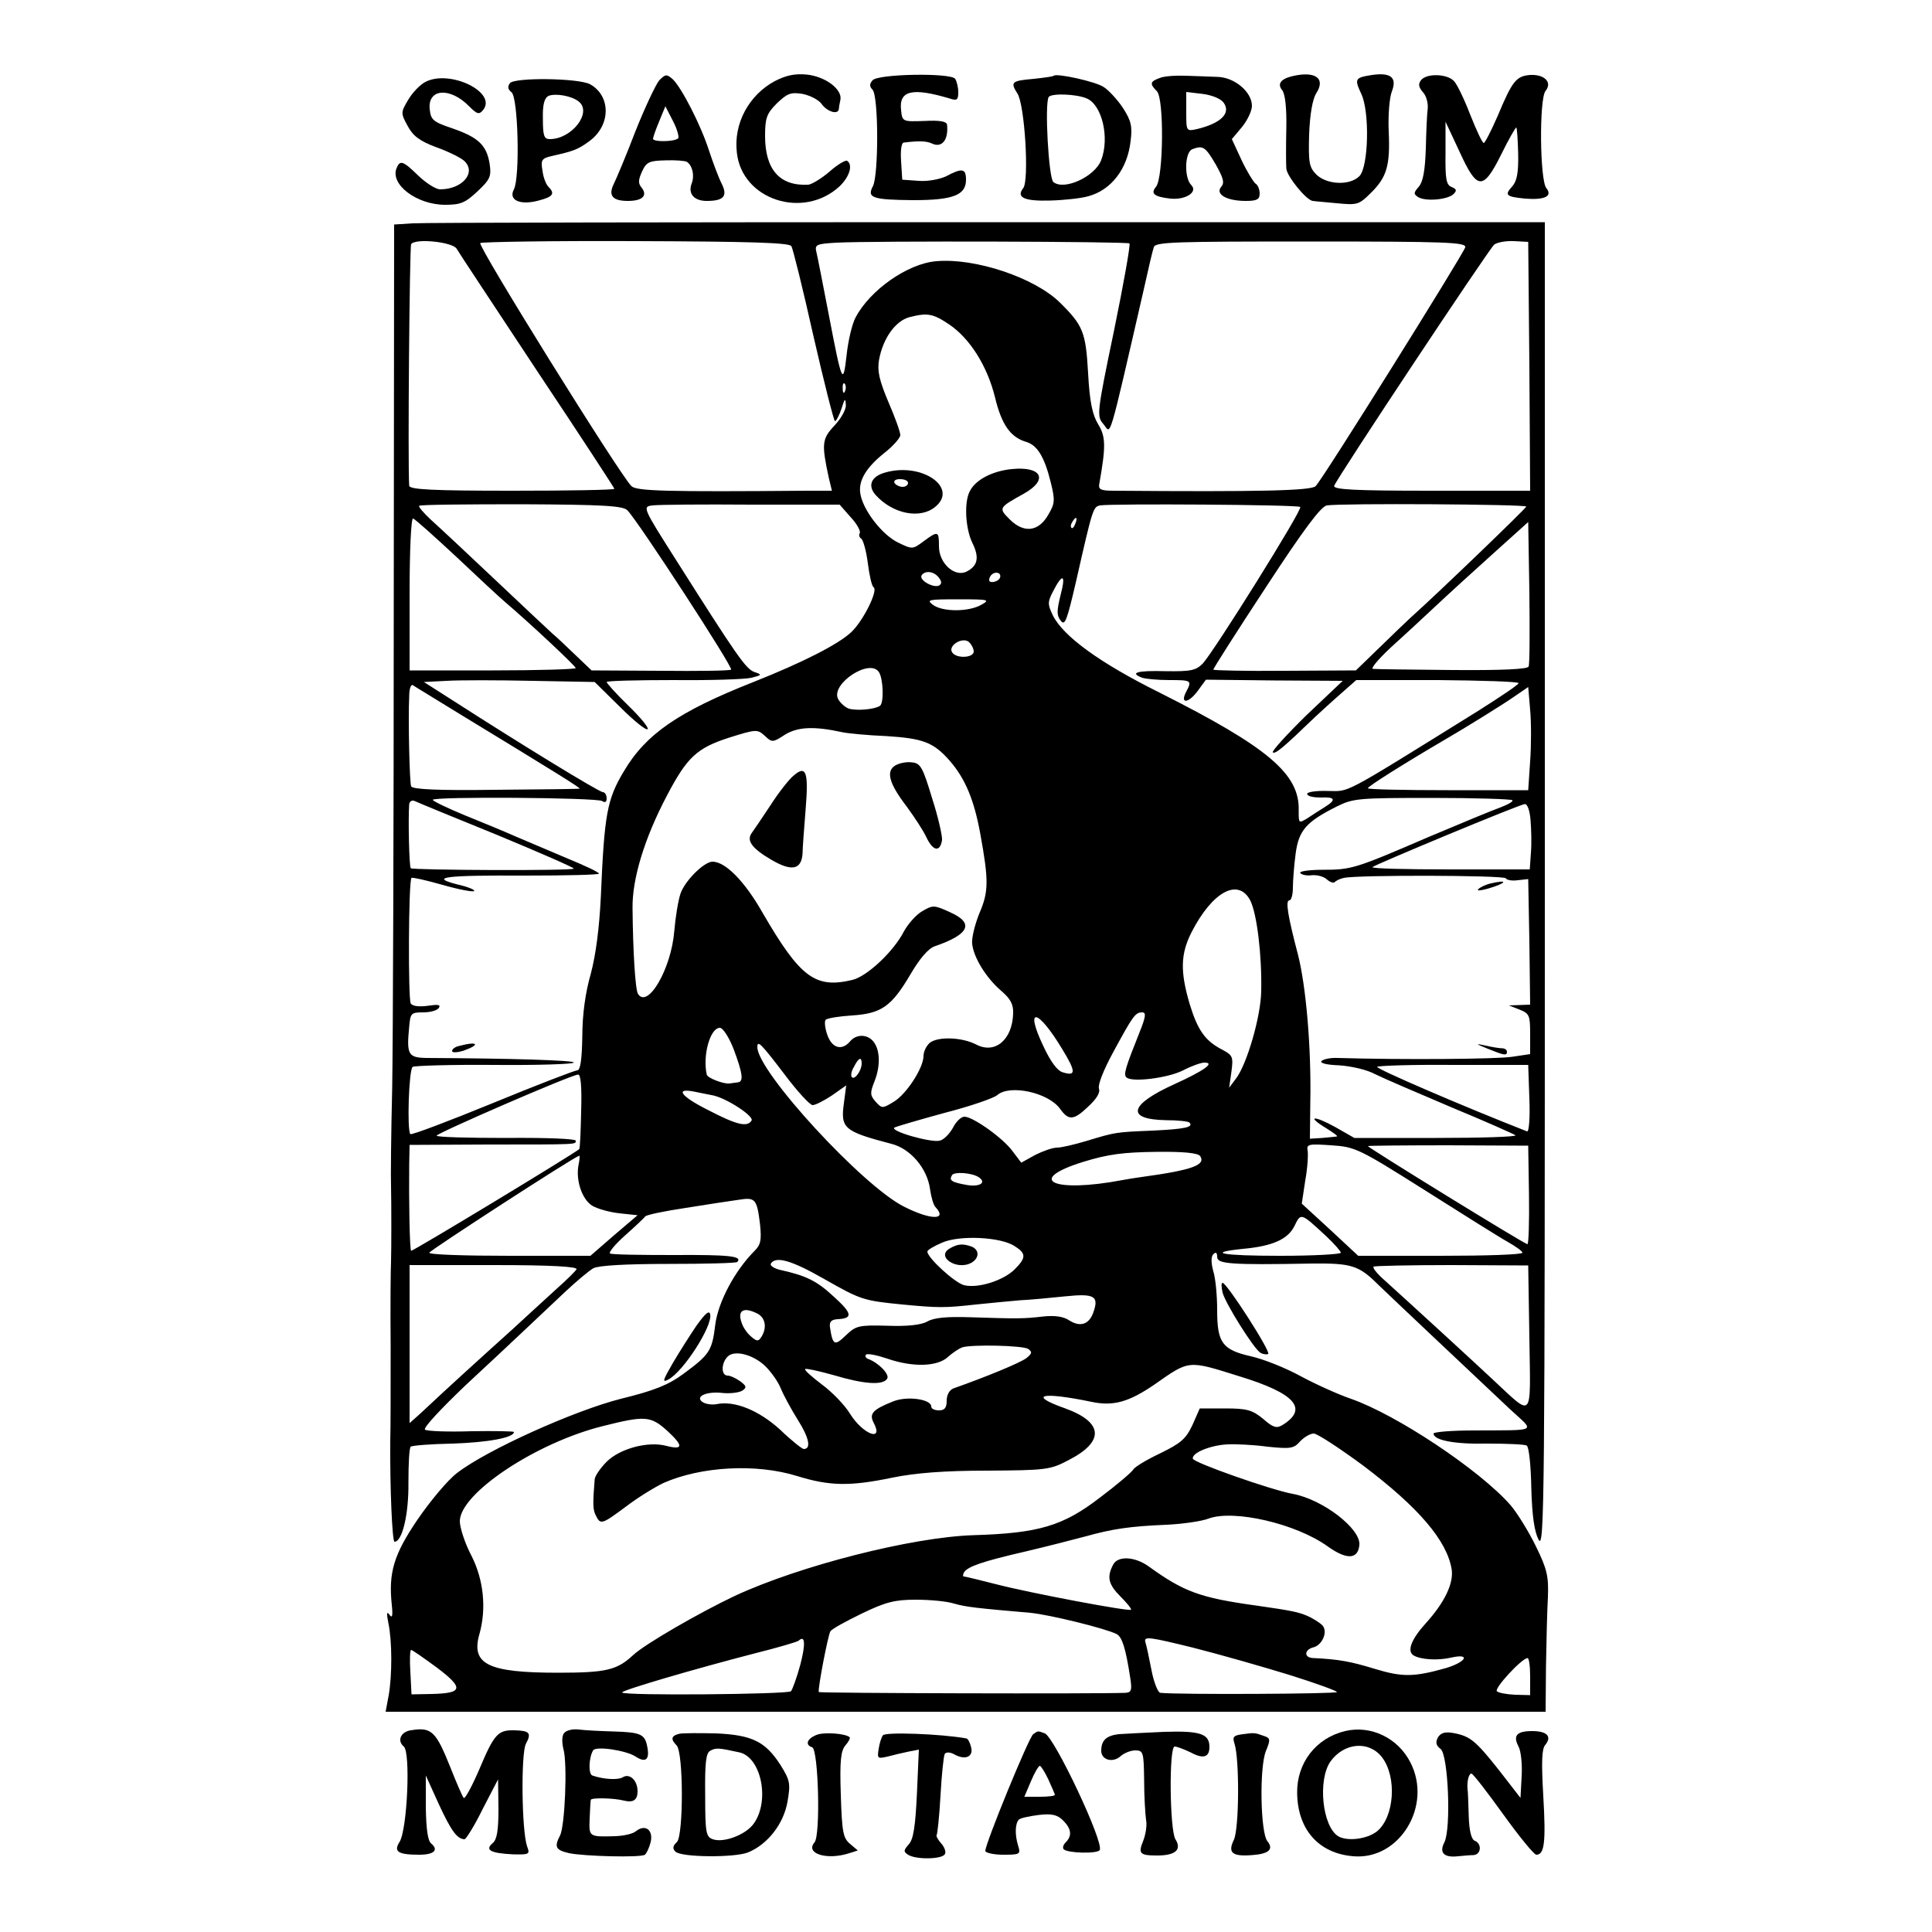 <?xml version="1.0" standalone="no"?>
<!DOCTYPE svg PUBLIC "-//W3C//DTD SVG 20010904//EN"
 "http://www.w3.org/TR/2001/REC-SVG-20010904/DTD/svg10.dtd">
<svg version="1.0" xmlns="http://www.w3.org/2000/svg"
 width="500pt" height="500pt" viewBox="0 0 500 500"
 preserveAspectRatio="xMidYMid meet">
<g transform="translate(0,500) scale(0.1,-0.1)"
fill="#000000" stroke="none">
<path d="M1706 4792 c-9 -11 -37 -70 -62 -133 -24 -63 -50 -124 -56 -136 -14
-29 -3 -43 37 -43 38 0 52 14 35 35 -9 11 -8 20 2 42 11 24 19 27 60 28 26 1
51 -1 56 -4 14 -10 20 -35 12 -56 -10 -26 6 -45 39 -45 45 0 55 13 38 46 -8
16 -22 54 -32 84 -21 66 -71 163 -94 185 -16 14 -19 13 -35 -3z m49 -150 c-9
-9 -65 -10 -65 -1 0 3 7 24 16 45 l16 39 20 -39 c11 -21 16 -41 13 -44z"/>
<path d="M2005 4790 c-67 -36 -107 -110 -98 -185 13 -122 172 -174 266 -87 26
25 35 56 19 66 -4 2 -25 -10 -45 -28 -21 -18 -46 -33 -55 -34 -74 -4 -112 39
-112 126 0 46 4 58 30 84 27 26 36 30 67 25 19 -4 42 -15 50 -27 14 -19 42
-28 44 -12 0 4 2 15 4 24 5 27 -39 60 -87 65 -31 3 -54 -2 -83 -17z"/>
<path d="M2258 4792 c-8 -9 -8 -16 0 -24 16 -16 16 -222 1 -250 -16 -30 -1
-35 104 -36 104 0 137 13 137 53 0 29 -10 31 -51 9 -17 -8 -48 -14 -72 -12
l-42 3 -3 48 c-2 28 1 48 7 48 40 5 58 4 72 -2 26 -13 44 8 40 48 -1 9 -19 12
-58 10 -57 -2 -58 -2 -61 28 -6 51 29 59 126 30 18 -6 22 -4 22 16 0 13 -4 29
-8 35 -11 16 -201 13 -214 -4z"/>
<path d="M2727 4804 c-1 -2 -24 -5 -51 -8 -58 -5 -62 -8 -43 -38 19 -28 31
-226 15 -245 -19 -24 3 -34 70 -32 37 1 81 6 98 11 60 16 102 71 110 143 5 39
1 53 -20 86 -14 21 -37 46 -50 54 -21 14 -121 36 -129 29z m86 -59 c39 -17 59
-101 37 -159 -16 -43 -96 -80 -124 -57 -12 10 -23 202 -12 220 7 10 72 8 99
-4z"/>
<path d="M3001 4798 c-25 -9 -26 -15 -7 -34 19 -19 17 -223 -2 -247 -15 -18
-6 -26 37 -31 39 -4 72 17 54 35 -19 19 -17 86 3 93 27 10 33 7 60 -39 20 -36
24 -48 14 -59 -15 -19 15 -36 64 -36 29 0 36 4 36 19 0 11 -5 23 -11 26 -5 4
-22 31 -36 61 l-25 54 26 31 c14 17 26 42 26 55 0 36 -45 74 -89 75 -20 1 -57
2 -83 3 -25 1 -56 -1 -67 -6z m166 -64 c19 -27 -7 -53 -69 -68 -28 -6 -28 -6
-28 45 l0 51 42 -5 c24 -3 47 -12 55 -23z"/>
<path d="M3345 4803 c-30 -7 -40 -20 -27 -36 8 -9 12 -47 11 -98 -1 -46 -1
-93 0 -105 1 -20 53 -84 69 -84 4 -1 32 -3 62 -6 52 -5 57 -4 87 26 42 41 51
71 47 160 -2 41 2 88 8 103 14 36 -2 50 -51 43 -45 -7 -46 -10 -28 -49 22 -46
19 -189 -5 -213 -25 -25 -84 -22 -111 4 -19 19 -21 31 -19 104 2 53 9 91 18
106 26 39 -2 59 -61 45z"/>
<path d="M3678 4793 c-8 -10 -7 -18 4 -31 9 -9 14 -28 13 -42 -2 -14 -4 -61
-5 -105 -2 -56 -7 -85 -18 -98 -14 -16 -14 -19 -2 -27 19 -12 77 -7 92 8 9 9
7 13 -5 18 -14 5 -17 20 -16 88 l0 81 36 -77 c46 -101 61 -102 108 -8 19 39
37 70 39 70 2 0 4 -30 5 -67 1 -49 -3 -71 -15 -85 -21 -23 -17 -27 33 -32 50
-4 72 6 55 27 -17 20 -19 232 -2 252 18 22 -3 43 -40 41 -36 -3 -46 -15 -84
-106 -17 -39 -33 -70 -36 -70 -4 0 -19 33 -35 73 -15 39 -34 79 -42 87 -17 19
-70 21 -85 3z"/>
<path d="M1101 4788 c-14 -7 -34 -28 -45 -47 -19 -32 -19 -34 -1 -67 14 -26
31 -39 74 -55 31 -11 63 -27 72 -35 33 -30 -4 -74 -62 -74 -11 0 -36 16 -56
35 -40 39 -48 42 -57 19 -16 -42 53 -94 126 -94 40 0 52 5 84 35 33 31 36 39
31 72 -8 48 -30 68 -97 91 -50 17 -55 22 -58 50 -5 53 53 57 102 7 21 -21 26
-22 36 -10 38 46 -86 106 -149 73z"/>
<path d="M1320 4785 c-7 -9 -6 -16 4 -24 17 -14 22 -220 6 -251 -15 -28 16
-42 64 -29 38 10 43 18 25 36 -6 6 -13 24 -15 41 -5 28 -2 32 23 38 58 13 69
17 100 40 54 41 54 116 0 146 -30 16 -194 18 -207 3z m178 -48 c35 -28 -18
-97 -75 -97 -15 0 -18 8 -18 53 -1 37 4 54 15 59 18 7 60 0 78 -15z"/>
<path d="M1068 4422 l-48 -3 -1 -1007 c0 -554 -2 -1106 -4 -1227 -3 -121 -4
-236 -3 -255 1 -49 1 -159 0 -195 -1 -16 -2 -115 -1 -220 0 -104 0 -215 -1
-245 -1 -119 5 -260 11 -260 20 0 37 71 36 153 0 48 2 90 6 93 3 3 52 7 109 8
89 3 158 15 158 30 0 2 -49 3 -110 2 -60 -2 -114 0 -120 4 -6 4 41 54 106 116
124 115 177 166 259 243 28 26 60 53 71 59 14 7 85 11 194 11 94 0 175 2 178
5 14 15 -19 19 -165 18 -86 0 -160 1 -164 4 -5 2 13 24 39 47 26 23 49 45 52
49 3 4 51 14 105 22 55 9 116 18 137 21 43 7 47 2 55 -64 4 -40 2 -52 -14 -68
-52 -52 -95 -134 -102 -192 -8 -67 -15 -77 -83 -127 -38 -28 -75 -43 -161 -64
-122 -31 -348 -133 -424 -192 -24 -18 -69 -72 -102 -120 -62 -91 -76 -138 -67
-222 3 -28 1 -35 -6 -25 -7 10 -8 4 -3 -21 10 -47 10 -135 1 -187 l-8 -43
1501 0 1501 0 1 118 c1 64 3 145 5 179 2 53 -2 72 -31 131 -18 37 -48 86 -66
107 -80 91 -295 234 -413 275 -32 11 -90 37 -129 58 -40 22 -98 45 -130 52
-74 17 -87 35 -87 120 0 36 -4 81 -10 100 -6 22 -6 38 0 44 7 7 10 4 10 -7 0
-18 33 -21 247 -17 100 1 120 -5 169 -54 32 -31 242 -229 344 -325 63 -58 73
-52 -97 -53 -57 0 -103 -4 -103 -8 0 -17 53 -28 139 -26 51 0 97 -2 102 -5 6
-3 11 -53 12 -110 2 -73 8 -113 19 -134 15 -27 16 103 16 1690 l0 1720 -1441
0 c-793 0 -1463 -1 -1489 -3z m114 -66 c5 -9 99 -151 208 -316 110 -165 200
-303 200 -305 0 -3 -119 -5 -265 -5 -205 0 -265 3 -266 13 -4 56 1 618 5 625
10 16 108 6 118 -12z m866 7 c4 -6 30 -111 57 -232 28 -122 53 -221 56 -221 3
0 11 15 17 33 8 26 10 28 11 9 1 -12 -13 -36 -30 -54 -32 -34 -33 -47 -14
-135 l8 -33 -64 0 c-366 -3 -442 -1 -455 12 -31 31 -400 624 -391 629 4 3 186
6 403 5 293 -1 397 -4 402 -13z m875 7 c3 -3 -15 -104 -40 -226 -45 -216 -45
-221 -27 -242 20 -24 10 -60 105 353 11 50 22 97 25 105 3 14 54 15 406 15
353 0 403 -2 400 -15 -4 -16 -366 -596 -387 -618 -11 -12 -144 -15 -522 -12
-34 0 -41 3 -38 18 17 96 17 122 -3 154 -15 25 -22 58 -26 132 -6 107 -13 124
-74 184 -66 64 -219 115 -319 106 -74 -6 -172 -75 -209 -146 -9 -17 -19 -60
-23 -97 -9 -80 -12 -74 -46 104 -15 77 -29 150 -32 162 -5 20 -1 22 53 25 95
5 752 3 757 -2z m1035 -318 l2 -322 -256 0 c-201 0 -255 3 -251 13 9 23 400
612 414 624 8 6 31 10 51 9 l37 -2 3 -322z m-1501 108 c53 -36 98 -107 118
-188 17 -71 40 -104 82 -116 28 -9 46 -39 62 -103 12 -48 11 -56 -6 -85 -25
-44 -63 -49 -100 -12 -29 29 -29 30 36 66 65 36 48 72 -31 64 -49 -5 -93 -27
-108 -57 -15 -27 -12 -95 6 -133 19 -38 15 -60 -14 -75 -31 -16 -72 21 -72 65
0 40 -2 41 -40 13 -28 -21 -29 -21 -66 -3 -41 20 -89 82 -97 124 -7 34 13 69
62 108 23 18 41 39 41 46 0 8 -14 47 -31 86 -24 57 -29 81 -24 109 10 55 42
100 78 110 47 12 61 10 104 -19z m-270 -172 c-3 -8 -6 -5 -6 6 -1 11 2 17 5
13 3 -3 4 -12 1 -19z m-563 -309 c29 -30 275 -408 268 -412 -4 -3 -87 -4 -184
-3 l-177 1 -42 40 c-23 22 -49 47 -59 55 -9 8 -76 71 -149 140 -73 69 -148
139 -167 156 -18 17 -32 33 -29 35 2 3 121 4 265 4 213 -1 263 -4 274 -16z
m578 -18 c16 -17 26 -36 23 -41 -3 -5 -1 -11 4 -14 5 -4 13 -32 17 -64 4 -31
10 -59 15 -62 12 -8 -27 -87 -58 -116 -34 -32 -127 -79 -253 -129 -195 -77
-279 -135 -336 -232 -43 -72 -50 -110 -59 -323 -4 -82 -13 -151 -26 -200 -14
-48 -22 -106 -22 -162 -1 -60 -5 -88 -13 -88 -6 0 -105 -38 -219 -85 -115 -47
-210 -83 -213 -80 -9 9 -4 167 6 174 5 3 101 6 211 5 111 -1 204 2 206 6 4 6
-167 11 -382 12 -47 1 -51 9 -44 81 3 35 5 37 36 37 19 0 37 5 41 12 5 8 -3 9
-29 5 -23 -3 -39 -1 -44 6 -7 11 -6 318 2 325 2 2 38 -6 80 -18 42 -12 79 -19
82 -16 3 3 -16 11 -43 17 -74 19 -35 24 176 23 104 0 190 2 190 5 0 4 -37 21
-83 40 -45 19 -104 44 -132 56 -27 12 -87 37 -132 55 -46 19 -83 37 -83 40 0
9 423 6 438 -3 8 -5 12 -3 12 7 0 9 -5 16 -10 16 -9 0 -206 120 -394 241 l-69
44 59 3 c32 2 132 2 221 0 l162 -3 65 -64 c36 -36 68 -62 72 -58 4 3 -19 31
-50 61 -31 30 -56 58 -56 61 0 3 78 5 173 5 96 -1 186 2 202 6 27 7 28 8 7 15
-22 8 -46 43 -200 286 -89 140 -90 142 -63 145 14 2 129 3 255 2 l229 0 29
-33z m1163 27 c7 -6 -222 -372 -252 -405 -18 -18 -30 -21 -97 -20 -73 2 -94
-4 -60 -17 9 -3 40 -6 70 -6 58 0 59 -1 44 -30 -17 -32 5 -31 29 1 l22 30 177
-2 177 -1 -94 -89 c-51 -50 -90 -93 -87 -96 6 -6 29 14 110 92 12 11 40 37 63
57 l43 38 210 0 c115 -1 210 -4 210 -8 0 -4 -48 -36 -105 -72 -362 -225 -330
-207 -390 -207 -30 1 -54 -3 -52 -8 1 -6 17 -9 35 -9 38 2 41 -6 10 -25 -13
-8 -33 -21 -45 -29 -22 -13 -22 -13 -22 20 3 95 -79 164 -361 306 -153 76
-248 145 -275 199 -14 29 -14 35 0 62 25 49 34 45 20 -8 -10 -41 -11 -53 0
-67 11 -15 16 -1 40 102 43 190 44 192 62 196 28 5 513 2 518 -4z m585 1 c0
-4 -223 -219 -301 -289 -9 -8 -44 -42 -78 -75 l-62 -60 -184 -1 c-102 -1 -185
1 -185 3 0 3 61 99 136 213 98 150 143 210 158 212 39 6 516 3 516 -3z m-2768
-131 c56 -53 112 -105 124 -115 68 -58 184 -167 184 -172 0 -3 -97 -6 -215 -6
l-215 0 0 198 c0 114 4 197 9 195 5 -1 56 -47 113 -100z m1601 87 c-3 -9 -8
-14 -10 -11 -3 3 -2 9 2 15 9 16 15 13 8 -4z m1173 -370 c-2 -7 -70 -10 -197
-9 -107 1 -199 2 -206 3 -6 1 14 25 45 54 31 28 84 77 117 108 33 31 101 93
150 137 l90 81 3 -182 c1 -100 1 -186 -2 -192z m-1527 231 c8 -10 9 -16 2 -21
-14 -8 -53 13 -46 26 9 13 31 11 44 -5z m159 -1 c-4 -11 -28 -16 -28 -6 0 12
13 22 23 18 5 -1 7 -7 5 -12z m-48 -70 c-33 -19 -101 -19 -126 0 -17 13 -11
14 66 14 79 0 83 -1 60 -14z m-20 -121 c0 -17 -46 -19 -56 -2 -11 17 26 40 43
27 7 -6 13 -18 13 -25z m-245 -54 c11 -18 13 -80 2 -87 -15 -9 -59 -13 -80 -7
-9 3 -22 14 -28 25 -20 39 83 107 106 69z m-1085 -108 c253 -154 314 -192 310
-193 -3 -1 -101 -2 -219 -3 -145 -2 -214 1 -217 9 -4 10 -8 171 -5 233 0 18 4
31 9 29 4 -3 59 -36 122 -75z m2770 -122 l-5 -75 -207 0 c-115 0 -208 2 -208
5 0 5 94 64 198 125 52 30 152 92 182 113 l35 24 5 -59 c3 -32 3 -92 0 -133z
m-1780 75 c14 -3 65 -8 114 -10 95 -6 122 -16 164 -64 40 -46 63 -101 79 -189
22 -121 22 -150 -3 -207 -11 -28 -20 -63 -18 -78 4 -36 37 -89 76 -122 23 -20
31 -34 30 -58 -2 -68 -47 -106 -96 -80 -37 19 -99 21 -120 4 -9 -8 -16 -23
-16 -34 0 -31 -45 -100 -78 -119 -28 -17 -30 -17 -46 1 -14 16 -15 22 -3 52
16 40 15 82 -3 104 -16 19 -44 19 -60 0 -21 -25 -47 -18 -59 17 -6 17 -8 35
-4 39 5 4 35 9 68 11 76 5 102 23 151 106 24 41 46 67 63 73 90 31 103 60 40
88 -41 19 -45 19 -72 3 -16 -9 -37 -33 -48 -53 -26 -51 -95 -116 -133 -125
-96 -23 -135 6 -232 173 -47 83 -97 133 -130 133 -22 0 -72 -50 -83 -83 -6
-18 -13 -61 -16 -97 -8 -98 -69 -202 -94 -162 -7 12 -13 111 -14 222 -1 76 31
181 89 291 52 99 77 123 161 150 70 22 73 22 92 5 19 -18 21 -18 53 3 33 20
75 22 148 6z m1734 -176 c3 -3 -11 -11 -32 -19 -20 -7 -104 -42 -187 -77 -188
-81 -197 -84 -273 -84 -34 0 -60 -4 -57 -8 3 -5 17 -8 31 -6 14 1 31 -4 38
-11 8 -7 17 -10 20 -7 4 4 14 9 24 11 34 8 414 7 419 -1 3 -5 17 -7 31 -5 l27
3 3 -162 2 -163 -27 -1 -28 -1 28 -11 c25 -10 27 -15 27 -63 l0 -52 -47 -7
c-39 -6 -280 -8 -451 -3 -18 1 -37 -3 -42 -8 -5 -5 13 -10 45 -11 31 -2 72
-11 94 -23 22 -11 111 -49 198 -86 87 -36 161 -69 165 -72 4 -4 -88 -7 -205
-7 l-212 0 -49 28 c-56 31 -76 29 -25 -2 19 -12 32 -21 29 -22 -3 -1 -20 -2
-38 -4 l-32 -2 1 91 c3 144 -11 304 -32 386 -26 99 -33 140 -22 140 5 0 9 15
9 33 0 17 3 57 7 87 8 61 27 83 107 123 42 21 57 22 247 22 111 0 204 -3 207
-6z m-2627 -90 c111 -46 200 -85 198 -87 -5 -6 -416 -4 -422 1 -4 4 -7 127 -4
166 1 7 7 11 14 8 6 -3 103 -43 214 -88z m2674 39 c2 -24 3 -62 1 -85 l-3 -43
-206 0 c-114 0 -204 2 -201 6 8 7 380 162 394 163 7 1 13 -17 15 -41z m-725
-209 c17 -35 30 -141 28 -234 -1 -66 -37 -189 -65 -226 l-18 -24 6 42 c5 38 3
42 -23 56 -45 23 -64 50 -85 118 -25 85 -24 130 5 187 54 105 121 141 152 81z
m-287 -341 c-36 -90 -42 -109 -34 -116 13 -14 108 -2 147 18 21 11 46 20 55
20 28 0 1 -20 -78 -56 -117 -53 -126 -91 -22 -93 30 0 58 -3 61 -6 12 -12 -11
-17 -95 -21 -97 -4 -96 -4 -172 -27 -30 -9 -64 -17 -75 -17 -12 0 -37 -9 -57
-19 l-36 -20 -22 29 c-24 34 -103 90 -125 90 -9 0 -22 -13 -30 -29 -9 -16 -24
-31 -34 -33 -22 -6 -131 25 -117 34 6 3 64 20 130 38 66 17 127 38 136 46 32
28 131 7 162 -35 22 -31 35 -31 71 3 24 22 34 38 30 49 -3 10 12 48 37 94 51
94 57 103 75 103 11 0 9 -12 -7 -52z m-200 -43 c36 -59 36 -71 1 -60 -14 4
-32 29 -50 68 -49 103 -15 98 49 -8z m-850 -1 c23 -62 26 -83 11 -85 -5 -1
-16 -2 -22 -3 -15 -2 -57 14 -59 23 -11 50 9 121 34 121 8 0 24 -25 36 -56z
m131 -64 c33 -44 66 -80 73 -80 7 0 29 11 50 25 l37 26 -6 -46 c-9 -65 0 -73
122 -105 50 -12 94 -64 101 -118 3 -21 9 -41 14 -46 32 -34 -12 -34 -81 1
-107 53 -380 350 -380 413 0 19 9 10 70 -70z m200 28 c0 -19 -18 -43 -25 -36
-4 3 -2 16 5 27 12 24 20 27 20 9z m1728 -92 c2 -48 -1 -86 -6 -84 -166 65
-391 162 -388 167 2 3 91 6 198 5 l193 0 3 -88z m-2454 -32 c-1 -52 -3 -96 -5
-98 -20 -16 -433 -266 -435 -263 -4 3 -6 135 -5 223 l1 51 203 1 c237 0 227 0
227 10 0 5 -81 8 -180 7 -99 0 -180 2 -180 6 0 6 347 157 366 158 7 1 10 -31
8 -95z m342 41 c36 -8 106 -54 99 -65 -11 -18 -39 -11 -112 27 -70 35 -88 58
-37 48 13 -3 36 -7 50 -10z m1841 -245 c98 -62 195 -123 215 -134 21 -12 38
-24 38 -28 0 -5 -96 -8 -212 -8 l-213 0 -73 68 -73 67 9 60 c6 33 8 68 6 78
-3 16 4 17 61 13 62 -4 71 -8 242 -116z m270 -12 c1 -71 -1 -128 -4 -128 -7 0
-413 250 -413 254 0 1 93 2 208 2 l207 -1 2 -127z m-851 100 c15 -23 -20 -36
-151 -54 -16 -2 -39 -6 -50 -8 -179 -34 -253 0 -102 47 65 20 104 25 189 26
71 1 109 -3 114 -11z m-1609 -24 c-7 -39 9 -87 35 -104 13 -8 44 -17 71 -20
l47 -5 -61 -52 -61 -53 -209 0 c-115 0 -209 3 -208 8 0 5 373 247 388 251 2 1
1 -11 -2 -25z m1035 -30 c22 -14 5 -26 -28 -21 -41 7 -49 12 -40 26 6 9 50 6
68 -5z m901 -154 c20 -19 37 -38 37 -42 0 -4 -70 -8 -157 -8 -151 0 -194 8
-96 18 77 7 116 25 133 59 17 35 16 35 83 -27z m-807 -25 c30 -19 30 -30 0
-60 -29 -29 -95 -50 -131 -41 -24 6 -95 71 -95 87 0 4 17 14 38 23 45 20 152
15 188 -9z m-493 -85 c95 -54 101 -56 202 -66 95 -9 109 -9 191 0 39 4 91 9
115 11 24 1 76 6 115 10 77 8 89 1 73 -43 -11 -30 -34 -37 -62 -19 -15 10 -37
13 -67 10 -50 -6 -66 -6 -190 -2 -58 2 -93 -1 -110 -11 -16 -9 -52 -13 -104
-11 -74 2 -81 0 -107 -25 -29 -28 -34 -26 -41 21 -2 14 3 20 20 21 40 2 38 15
-11 59 -44 41 -72 54 -140 69 -15 4 -25 11 -22 16 13 20 54 8 138 -40z m-641
25 c-3 -5 -26 -28 -51 -50 -24 -22 -56 -51 -71 -65 -15 -14 -64 -59 -110 -100
-45 -41 -97 -88 -115 -105 -17 -16 -44 -41 -58 -54 l-27 -24 0 204 0 205 219
0 c148 0 217 -4 213 -11z m2466 -178 c3 -216 12 -206 -96 -106 -48 45 -194
179 -289 265 -12 12 -21 23 -18 26 2 2 93 4 202 4 l198 -1 3 -188z m-1997 63
c20 -11 24 -36 10 -59 -8 -13 -12 -13 -26 -1 -10 8 -21 23 -25 35 -13 34 4 44
41 25z m700 -91 c11 -8 10 -12 -5 -24 -16 -12 -103 -48 -188 -78 -11 -4 -18
-17 -18 -32 0 -18 -5 -25 -20 -25 -11 0 -20 4 -20 10 0 19 -63 28 -99 13 -53
-21 -62 -32 -50 -55 27 -51 -28 -30 -61 23 -14 23 -47 57 -73 76 -26 20 -46
37 -43 40 2 2 35 -5 74 -16 77 -23 127 -27 138 -9 7 11 -22 41 -49 51 -6 2 -9
7 -6 11 4 4 28 -1 55 -10 66 -23 130 -21 157 4 12 11 29 22 37 25 25 8 157 5
171 -4z m-680 -45 c15 -15 33 -40 40 -58 7 -17 27 -54 44 -81 29 -46 35 -75
15 -75 -4 0 -32 22 -61 50 -55 50 -118 76 -165 66 -11 -2 -27 0 -35 5 -22 14
8 29 51 24 20 -2 43 1 51 6 12 8 11 12 -5 24 -11 8 -26 15 -33 15 -17 0 -17
32 0 49 17 18 66 6 98 -25z m1227 -26 c144 -44 179 -84 111 -126 -15 -9 -24
-7 -50 16 -28 23 -42 27 -98 27 l-66 0 -19 -43 c-17 -36 -30 -47 -83 -73 -34
-16 -66 -35 -70 -42 -4 -7 -44 -41 -88 -74 -94 -72 -157 -91 -325 -96 -160 -5
-450 -79 -618 -157 -93 -44 -233 -125 -263 -153 -42 -39 -69 -46 -195 -46
-182 0 -226 22 -203 101 18 65 11 139 -21 202 -17 32 -30 73 -30 89 0 72 197
203 369 246 111 28 125 27 169 -13 41 -38 40 -49 -3 -38 -48 13 -121 -7 -155
-41 -17 -17 -31 -38 -31 -46 -5 -62 -5 -78 3 -93 12 -25 16 -23 78 23 30 23
74 50 97 61 97 43 240 51 346 18 84 -26 137 -27 247 -4 59 12 134 18 245 18
151 1 163 2 210 27 94 48 91 98 -8 134 -99 35 -62 44 68 17 57 -12 97 0 163
45 91 64 86 63 220 21z m320 -231 c143 -108 217 -194 229 -269 5 -36 -18 -85
-68 -140 -37 -41 -48 -71 -31 -82 18 -11 62 -14 97 -6 52 12 40 -11 -13 -27
-82 -23 -112 -24 -184 -2 -62 19 -94 25 -160 28 -24 1 -23 22 2 28 21 6 35 36
25 53 -3 6 -18 16 -33 24 -26 13 -43 17 -142 31 -145 20 -187 36 -277 101 -36
26 -80 28 -92 5 -17 -32 -13 -51 19 -83 17 -17 29 -32 27 -34 -5 -5 -260 43
-349 66 -43 11 -80 20 -83 20 -4 0 -3 5 0 11 10 15 47 28 160 54 55 13 125 31
155 39 68 19 113 26 210 30 41 2 90 9 108 16 65 24 226 -13 308 -72 49 -35 78
-34 82 3 5 42 -95 119 -173 133 -55 10 -257 81 -258 91 -3 15 46 35 90 37 21
1 67 -1 103 -6 59 -6 68 -5 84 13 11 12 27 21 36 21 9 0 67 -38 128 -83z
m-1059 -357 c31 -9 60 -12 198 -24 50 -5 193 -40 223 -55 14 -8 23 -35 35
-113 5 -32 3 -38 -12 -39 -73 -3 -793 -1 -794 2 -3 8 24 148 30 157 3 6 40 26
81 46 62 30 86 36 140 36 36 0 80 -4 99 -10z m869 -185 c67 -21 122 -41 122
-44 0 -5 -415 -7 -457 -2 -6 0 -17 27 -23 59 -6 31 -13 64 -16 73 -4 15 13 12
123 -15 71 -18 183 -50 251 -71z m-1267 26 c-9 -33 -20 -63 -24 -68 -9 -8
-437 -12 -437 -3 0 6 192 62 343 101 60 15 111 30 114 33 17 16 18 -10 4 -63z
m-940 -7 c70 -53 67 -66 -13 -68 l-53 -1 -3 58 c-2 31 -1 57 2 57 3 0 33 -21
67 -46z m2829 -22 l0 -49 -39 1 c-22 1 -43 5 -47 9 -8 7 63 84 79 86 4 1 7
-21 7 -47z"/>
<path d="M2294 3778 c-40 -10 -50 -35 -27 -60 44 -48 114 -62 153 -30 61 49
-32 115 -126 90z m56 -28 c0 -5 -6 -10 -14 -10 -8 0 -18 5 -21 10 -3 6 3 10
14 10 12 0 21 -4 21 -10z"/>
<path d="M1188 2293 c-10 -2 -18 -8 -18 -13 0 -5 14 -4 30 1 45 16 36 25 -12
12z"/>
<path d="M2317 3019 c-25 -15 -16 -47 30 -107 19 -26 43 -62 51 -80 17 -35 35
-38 40 -6 1 10 -10 60 -26 109 -24 80 -30 90 -52 92 -14 2 -33 -2 -43 -8z"/>
<path d="M2053 2992 c-11 -9 -38 -43 -59 -76 -21 -32 -43 -64 -48 -71 -15 -20
-1 -40 50 -70 53 -31 78 -26 81 16 0 13 4 65 8 115 8 98 1 115 -32 86z"/>
<path d="M3855 2713 c-11 -3 -24 -9 -29 -14 -5 -5 5 -4 24 1 51 15 55 25 5 13z"/>
<path d="M3850 2286 c42 -17 50 -19 50 -8 0 5 -6 9 -12 9 -7 0 -26 3 -43 7
-28 6 -27 5 5 -8z"/>
<path d="M2458 1769 c-37 -21 18 -58 56 -37 21 12 21 34 0 42 -22 8 -36 7 -56
-5z"/>
<path d="M3164 1655 c7 -28 81 -146 98 -156 7 -4 16 -5 20 -3 8 5 -107 184
-118 184 -4 0 -3 -11 0 -25z"/>
<path d="M1803 1570 c-17 -25 -45 -69 -62 -98 -26 -45 -28 -51 -11 -42 39 21
114 138 108 168 -2 12 -12 4 -35 -28z"/>
<path d="M1063 522 c-26 -4 -36 -27 -18 -42 18 -15 9 -215 -11 -247 -16 -25
-4 -33 51 -33 38 0 51 12 31 29 -9 7 -13 37 -14 93 l0 83 34 -75 c32 -69 47
-89 66 -90 4 0 26 35 47 78 l40 77 1 -76 c0 -57 -4 -80 -15 -89 -21 -18 -5
-26 52 -29 43 -1 45 0 37 21 -14 41 -16 240 -3 265 15 28 10 34 -30 35 -42 1
-52 -9 -91 -102 -19 -44 -37 -77 -40 -73 -4 5 -19 40 -34 78 -38 95 -49 106
-103 97z"/>
<path d="M1460 515 c-6 -7 -6 -24 -2 -41 11 -37 4 -202 -9 -225 -15 -29 -11
-37 24 -45 38 -8 185 -12 196 -4 4 3 11 17 15 33 7 31 -14 47 -38 28 -8 -7
-31 -12 -53 -13 -69 -2 -69 -2 -67 45 1 23 2 45 3 49 1 6 59 5 86 -2 24 -6 35
2 35 24 0 29 -21 48 -39 36 -13 -7 -49 -5 -78 5 -11 4 -9 47 2 65 7 12 86 0
110 -16 26 -17 37 -8 30 26 -6 32 -17 37 -88 39 -34 1 -74 3 -89 5 -16 2 -32
-2 -38 -9z"/>
<path d="M3481 520 c-75 -18 -125 -82 -124 -160 1 -95 56 -157 146 -164 119
-10 205 131 147 243 -32 63 -102 97 -169 81z m95 -67 c40 -51 33 -156 -13
-193 -26 -20 -77 -26 -100 -12 -41 26 -53 145 -20 193 35 49 99 55 133 12z"/>
<path d="M1758 513 c-21 -5 -23 -14 -7 -30 18 -18 18 -232 1 -250 -11 -10 -12
-17 -4 -25 15 -15 153 -16 188 -2 51 21 92 74 102 131 8 47 7 55 -18 95 -39
61 -74 78 -167 82 -43 1 -86 1 -95 -1z m155 -48 c57 -12 80 -125 38 -184 -20
-29 -78 -51 -106 -41 -18 6 -20 17 -20 114 -1 84 2 109 13 115 15 8 20 8 75
-4z"/>
<path d="M2113 510 c-25 -10 -30 -26 -11 -32 16 -6 22 -227 6 -246 -25 -29 32
-47 90 -28 l22 7 -20 17 c-18 15 -21 30 -24 127 -3 88 0 114 12 128 8 9 13 19
11 21 -11 10 -67 14 -86 6z"/>
<path d="M2285 509 c-4 -5 -9 -21 -11 -35 -4 -25 -3 -26 23 -20 15 4 40 10 55
13 l26 5 -5 -114 c-4 -84 -9 -118 -21 -131 -14 -16 -14 -19 -2 -27 20 -13 87
-12 95 1 4 5 0 18 -9 28 -9 10 -14 20 -12 22 2 2 7 48 10 102 3 54 8 102 11
108 4 5 14 5 26 -2 28 -15 49 -5 42 20 -3 12 -8 21 -12 22 -67 12 -211 17
-216 8z"/>
<path d="M2674 512 c-11 -7 -124 -283 -124 -302 0 -5 21 -10 46 -10 43 0 46 1
39 23 -9 29 -8 58 2 68 4 4 28 9 52 12 33 4 48 0 62 -14 22 -22 24 -40 7 -57
-6 -6 -9 -14 -5 -18 10 -10 87 -12 93 -2 12 19 -117 292 -142 302 -19 7 -17 7
-30 -2z m39 -117 c9 -20 17 -38 17 -40 0 -3 -18 -5 -39 -5 l-40 0 17 40 c9 22
20 40 23 40 3 0 13 -16 22 -35z"/>
<path d="M2895 512 c-32 -4 -45 -16 -45 -43 0 -24 30 -32 50 -14 9 8 26 15 38
15 21 0 22 -5 23 -77 0 -43 3 -89 5 -103 3 -13 -1 -37 -7 -53 -14 -34 -10 -39
36 -39 47 0 64 15 47 42 -15 25 -17 240 -2 240 6 0 24 -7 41 -15 33 -18 49
-13 49 14 0 34 -24 42 -117 39 -48 -2 -101 -5 -118 -6z"/>
<path d="M3217 512 c-25 -3 -28 -7 -22 -25 13 -41 12 -221 -2 -249 -16 -33 -4
-43 47 -39 44 3 57 15 40 36 -18 22 -21 190 -4 233 12 29 12 34 -4 39 -25 9
-25 9 -55 5z"/>
<path d="M3721 503 c-6 -12 -5 -20 7 -29 20 -14 28 -206 10 -242 -14 -27 -1
-40 35 -36 12 1 30 3 40 3 20 1 23 29 4 37 -9 3 -15 26 -16 66 -1 34 -2 64 -3
67 -2 20 3 41 10 41 4 0 41 -48 82 -105 41 -57 80 -105 86 -105 21 0 25 32 18
152 -5 87 -4 122 5 132 18 22 5 36 -34 36 -40 0 -50 -12 -35 -40 6 -11 10 -46
8 -77 l-3 -56 -55 71 c-61 77 -75 89 -119 97 -22 4 -33 0 -40 -12z"/>
</g>
</svg>
